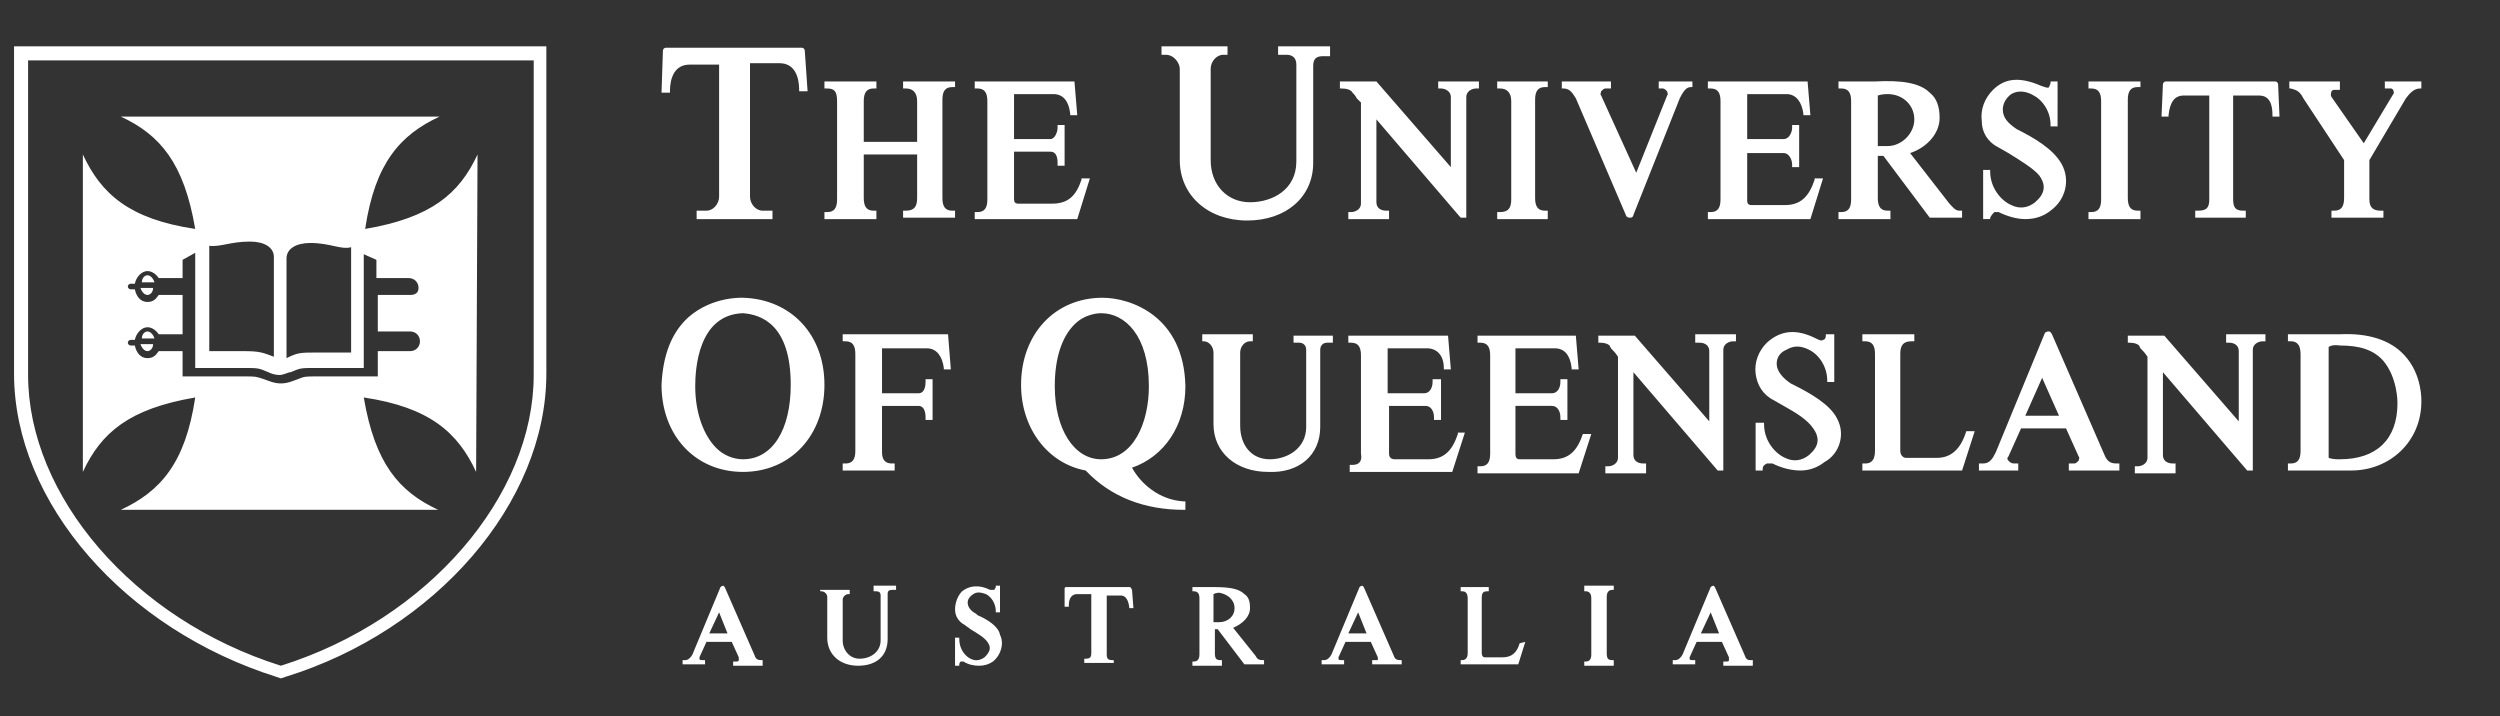 <?xml version="1.0" encoding="utf-8"?>
<!-- Generator: Adobe Illustrator 22.1.0, SVG Export Plug-In . SVG Version: 6.00 Build 0)  -->
<svg version="1.1" xmlns="http://www.w3.org/2000/svg" xmlns:xlink="http://www.w3.org/1999/xlink" x="0px" y="0px"
	 viewBox="0 0 178 51" style="enable-background:new 0 0 178 51;" xml:space="preserve">
<rect x="0" y="0" width="178" height="51" fill="#333333" stroke="none"/>
<style type="text/css">
	.st0{display:none;}
	.st1{display:inline;fill:#FFFFFF;}
	.st2{fill:#FFFFFF;}
</style>
<g id="Layer_1" class="st0">
	<title>uq-logo-white</title>
	<path class="st1" d="M39.3,36.4c0,0.3,0,0.6,0,0.8l0.6-0.5c0.2-0.2,0.4-0.4,0.4-0.7c0-0.3-0.2-0.2-0.4-0.1L39.3,36.4L39.3,36.4
		L39.3,36.4z M38.9,36.3c0,0,0.2-0.2,0.4-0.3l0.7-0.5c0.5-0.4,0.7-0.3,0.7,0.1c0,0.3-0.1,0.6-0.4,0.9c0.1-0.1,0.3-0.1,0.3,0.3
		c0,0.2,0,0.4,0.1,0.6l-0.4,0.3c-0.1-0.1-0.1-0.2-0.1-0.3c0-0.5-0.1-0.6-0.4-0.3l-0.6,0.4v1l-0.4,0.3L38.9,36.3L38.9,36.3L38.9,36.3
		z"/>
	<path class="st1" d="M35,40.2V41l0.7-0.4c0.2-0.1,0.4-0.4,0.4-0.6c0-0.2-0.1-0.3-0.4-0.2L35,40.2L35,40.2L35,40.2z M35,39.2v0.7
		l0.6-0.4c0.2-0.1,0.3-0.3,0.3-0.5c0-0.3-0.1-0.3-0.3-0.2L35,39.2L35,39.2L35,39.2z M35.1,41.4l-0.5,0.2V39c0.1-0.1,0.2-0.2,0.4-0.2
		l0.8-0.4c0.4-0.2,0.7-0.2,0.7,0.3c0,0.3-0.1,0.5-0.3,0.7c0.3-0.1,0.4,0.1,0.4,0.4c0,0.5-0.4,1-0.9,1.2L35.1,41.4L35.1,41.4
		L35.1,41.4z"/>
	<path class="st1" d="M33.5,41.1L33,40.2l-0.3,1.3L33.5,41.1L33.5,41.1L33.5,41.1z M32.6,41.9l-0.2,0.8l-0.5,0.2l0.9-3l0.4-0.2
		l1.1,2.1L33.9,42l-0.3-0.6L32.6,41.9L32.6,41.9L32.6,41.9z"/>
	<path class="st1" d="M21.4,48.3L21,47.1l-0.4,1.1L21.4,48.3L21.4,48.3z M20.4,48.6l-0.2,0.7h-0.5l1-2.6h0.5l1,2.7h-0.5l-0.2-0.7
		L20.4,48.6L20.4,48.6L20.4,48.6z"/>
	<path class="st1" d="M14.5,42.7l-0.4-1.2l-0.4,1L14.5,42.7L14.5,42.7L14.5,42.7z M13.6,42.7l-0.2,0.6l-0.5-0.2l1-2.2l0.4,0.2
		l0.9,2.8l-0.4-0.1l-0.2-0.7L13.6,42.7L13.6,42.7L13.6,42.7z"/>
	<path class="st1" d="M15.2,45.4v3.3c4.4,1.6,9.3,1.6,13.8,0v-3.3c-2.2,0.6-4.5,0.9-6.9,0.9C19.8,46.3,17.4,46,15.2,45.4L15.2,45.4
		L15.2,45.4z M1.1,31.9v4.2c4,3.3,8.5,6.6,14,8.2l3.7-2.2C13,40.8,5.1,36.8,1.1,31.9L1.1,31.9L1.1,31.9z M6.9,35.5
		c-0.4-0.7-0.9-1.4-1.5-2.4v1.4C5.9,34.9,6.9,35.5,6.9,35.5L6.9,35.5L6.9,35.5z M35.2,36.9L35.2,36.9z M37.2,35.6
		c0.9-0.6,1.6-1.1,1.6-1.1l-0.1-1.4L37.2,35.6L37.2,35.6L37.2,35.6z M43.1,31.8c-4,4.9-12,9-17.7,10.2l3.7,2.2
		c2.7-0.9,5.3-2.1,7.8-3.5c4.8-3,6.3-4.8,6.3-4.8V31.8L43.1,31.8L43.1,31.8z M5.4,40.8v0.6c0,0.8-0.1,0.8,0.6,1.2l2.7,1.8v-1.6
		C7.6,42.2,6.5,41.5,5.4,40.8L5.4,40.8L5.4,40.8z M39.8,40.1v1.5c0,1.1-0.1,1.3-0.7,1.7c-1,0.6-2.4,1.7-4.7,3.1v-3
		c-1.4,0.7-2.8,1.3-4.3,1.7v4.4c-5.1,2-10.8,2-15.9,0v-4.4c-1.5-0.5-2.9-1.1-4.3-1.7v3C7.5,45,6,43.9,5,43.3
		c-0.6-0.4-0.7-0.6-0.7-1.7v-1.5c-1.5-1.1-3-2.3-4.4-3.5v-6.4h4.9c2,3.2,3.4,5.5,4.2,6.8c2.7,1.6,5.5,2.8,8.5,3.7
		c0.9,0.2,1.7,0.4,2.5,0.6v4c0.6,0,3.2,0,3.8,0v-4c0.8-0.1,1.7-0.4,2.5-0.6c3-0.9,5.9-2.1,8.6-3.7c0,0,2.2-3.6,4.1-6.8h4.9v6.4
		C42.7,37.8,41.3,39,39.8,40.1L39.8,40.1z M38.1,42.7c0.7-0.5,0.6-0.4,0.6-1.2v-0.6c-1,0.7-2.1,1.4-3.3,2v1.6L38.1,42.7L38.1,42.7
		L38.1,42.7z"/>
	<path class="st1" d="M6.1,1.1v19.7c0,7.6,6.7,15.4,16.1,18.2c9.3-2.9,16-10.6,16-18.2V1.1H6.1z M22.1,40.1C12.8,37.6,5,29.3,5,20.8
		V0h34.3v20.8C39.3,29.4,31.5,37.6,22.1,40.1L22.1,40.1L22.1,40.1z"/>
	<polygon class="st1" points="12.3,42.8 12.8,43 12.8,40.5 12.3,40.3 12.3,42.8 	"/>
	<polygon class="st1" points="10.1,39.6 10.8,40 10.8,42.2 11.3,42.4 11.3,40.2 12,40.5 12,40.1 10.1,39.2 10.1,39.6 	"/>
	<polygon class="st1" points="8,40.6 8.4,40.8 8.4,38.9 8.4,38.9 9.4,41.4 9.8,41.7 9.8,39 9.4,38.8 9.4,40.8 9.4,40.8 8.4,38.3 
		8,38 8,40.6 	"/>
	<polygon class="st1" points="6,39.4 7.6,40.4 7.6,40 6.4,39.2 6.4,38.5 7.4,39.2 7.4,38.8 6.4,38.1 6.4,37.4 7.5,38.2 7.5,37.8 
		6,36.8 6,39.4 	"/>
	<polygon class="st1" points="5.2,38.8 5.7,39.1 5.7,36.5 5.2,36.3 5.2,38.8 	"/>
	<path class="st1" d="M4.9,36.7c0-0.6-0.3-1.1-0.8-1.4c-0.6-0.4-0.9,0-0.9,0.8c0,0.7,0.3,1.5,0.9,1.9c0.5,0.3,0.8,0.1,0.8-0.5
		l-0.3-0.2c0,0.4-0.2,0.6-0.5,0.4c-0.4-0.3-0.6-0.8-0.6-1.4c0-0.5,0.2-0.9,0.6-0.6c0.3,0.2,0.4,0.5,0.5,0.8L4.9,36.7L4.9,36.7
		L4.9,36.7z"/>
	<path class="st1" d="M1.5,35c0,0.6,0.3,1.1,0.7,1.5c0.4,0.2,0.7,0.3,0.7-0.3c0-0.3-0.1-0.6-0.3-0.9c-0.1-0.1-0.5-0.5-0.5-0.6
		c-0.1-0.1-0.2-0.3-0.2-0.5c0-0.3,0.2-0.2,0.3-0.1c0.2,0.2,0.4,0.4,0.4,0.7l0.3,0.2c0-0.5-0.3-1-0.7-1.3c-0.3-0.2-0.6-0.2-0.6,0.3
		c0,0.3,0.1,0.7,0.4,0.9c0.2,0.3,0.4,0.4,0.5,0.6c0.1,0.1,0.1,0.3,0.1,0.4c0,0.2-0.1,0.3-0.4,0.1c-0.3-0.2-0.5-0.5-0.4-0.9L1.5,35
		L1.5,35L1.5,35z"/>
	<path class="st1" d="M24.8,47.5c-0.1-0.5-0.6-0.9-1.1-0.8c0,0,0,0,0,0c-0.7,0-1.3,0.7-1.3,1.4c0,0,0,0,0,0
		c-0.1,0.7,0.5,1.3,1.1,1.3c0.1,0,0.1,0,0.2,0c0.6,0,1.1-0.5,1.1-1.1h-0.5c0,0.4-0.3,0.7-0.7,0.7c-0.5,0-0.8-0.4-0.8-0.8
		c0-0.1,0-0.1,0-0.2c-0.1-0.5,0.3-1,0.8-1.1c0,0,0,0,0,0c0.3,0,0.6,0.2,0.7,0.5L24.8,47.5L24.8,47.5L24.8,47.5z"/>
	<polygon class="st1" points="41,37.2 42.4,36 42.4,35.6 41.4,36.5 41.4,35.8 42.3,34.9 42.3,34.6 41.4,35.4 41.4,34.8 42.4,33.8 
		42.4,33.5 41,34.7 41,37.2 	"/>
	<polygon class="st1" points="29.9,43.7 31.6,43 31.6,42.6 30.3,43.1 30.3,40.9 29.9,41.1 29.9,43.7 	"/>
	<path class="st1" d="M38.3,37.9c-0.1-0.4-0.3-0.7-0.8-0.2C37.1,38,37,38.5,37.1,39c0.1,0.4,0.3,0.6,0.8,0.3
		C38.2,39,38.4,38.4,38.3,37.9L38.3,37.9z M36.7,39.4c-0.1-0.7,0.2-1.5,0.7-2c0.6-0.6,1.1-0.4,1.2,0.2c0.1,0.7-0.2,1.5-0.7,2
		C37.3,40.1,36.8,40,36.7,39.4L36.7,39.4z"/>
	<path class="st1" d="M12.2,24.5c-1.1,1.2-1.9,2.6-2.4,4.2v-4.2H12.2z M27,24.5c0.9,2.7,2.7,4.5,6,5.6H11.3c3.3-1.1,5.1-2.9,6-5.6
		H27L27,24.5z M34.4,24.5v4.2c-0.5-1.6-1.3-3-2.4-4.2H34.4z"/>
	<path class="st1" d="M9.9,24.5v-18c1.4,4.3,3.9,6.1,8,6.7C17.2,9,15.5,6.5,11.3,5h21.7c-4.2,1.5-5.9,4-6.6,8.2
		c4.1-0.6,6.6-2.4,8-6.7v18H32c-1.5-1.4-3.5-2.3-5.6-2.5c0.1,0.9,0.3,1.7,0.6,2.5h-9.7c0.3-0.8,0.5-1.7,0.6-2.5
		c-2.1,0.2-4.1,1.1-5.6,2.5H9.9L9.9,24.5z M28.3,15h2.3c0.6,0,1,0.1,1,0.6c0,0.4-0.2,0.7-0.6,0.8c-0.1,0-0.2,0-0.2,0h-2.4L28.3,15
		L28.3,15L28.3,15z M15.9,16.4h-1.7c-0.1,0.2-0.4,0.4-0.7,0.4c-0.4,0-0.8-0.3-0.8-0.8c0,0,0,0,0,0v-0.1h-0.1c-0.1,0-0.2-0.1-0.3-0.2
		c0,0,0,0,0,0c0-0.1,0.1-0.2,0.2-0.2c0,0,0,0,0,0h0.1v-0.1c0-0.4,0.4-0.8,0.8-0.8c0.3,0,0.6,0.2,0.7,0.5h1.7L15.9,16.4L15.9,16.4
		L15.9,16.4z M13.8,15.9h-0.6l0,0c0,0.2,0.1,0.3,0.3,0.3c0,0,0,0,0,0C13.6,16.2,13.8,16.1,13.8,15.9C13.8,15.9,13.8,15.9,13.8,15.9
		L13.8,15.9L13.8,15.9z M13.2,15.4h0.6c0-0.2-0.1-0.3-0.3-0.3c0,0,0,0,0,0C13.3,15.1,13.2,15.2,13.2,15.4
		C13.2,15.4,13.2,15.4,13.2,15.4L13.2,15.4L13.2,15.4L13.2,15.4z M28.4,18.7h2.3c0.6,0,1,0.1,1,0.6c0,0.4-0.2,0.7-0.6,0.8
		c-0.1,0-0.2,0-0.2,0h-2.4L28.4,18.7L28.4,18.7L28.4,18.7z M15.9,20.1h-1.7c-0.1,0.2-0.4,0.4-0.7,0.4c-0.4,0-0.8-0.3-0.8-0.8
		c0,0,0,0,0,0v-0.1h-0.1c-0.1,0-0.2-0.1-0.3-0.2c0,0,0,0,0,0c0-0.1,0.1-0.2,0.2-0.2c0,0,0,0,0,0h0.1V19c0-0.4,0.4-0.8,0.8-0.8
		c0.3,0,0.6,0.2,0.7,0.5h1.7L15.9,20.1L15.9,20.1L15.9,20.1z M13.8,19.6h-0.6l0,0c0,0.2,0.1,0.3,0.3,0.3c0,0,0,0,0,0
		C13.7,19.9,13.8,19.8,13.8,19.6C13.8,19.6,13.8,19.6,13.8,19.6L13.8,19.6L13.8,19.6z M13.2,19.1h0.6c0-0.2-0.1-0.3-0.3-0.3
		c0,0,0,0,0,0C13.3,18.8,13.2,18.9,13.2,19.1C13.2,19.1,13.2,19.1,13.2,19.1L13.2,19.1L13.2,19.1L13.2,19.1z M21.7,20.1
		c-0.5-0.3-1.1-0.4-1.7-0.3h-1.8v-5.6c0.9,0,0.9-0.2,1.9-0.2c0.8-0.1,1.5,0.5,1.6,1.3c0,0,0,0,0,0L21.7,20.1L21.7,20.1L21.7,20.1z
		 M22.6,20.1c0.5-0.3,1.1-0.4,1.7-0.3H26v-5.6c-0.9,0-0.9-0.2-1.9-0.2c-0.8-0.1-1.5,0.5-1.6,1.3c0,0,0,0,0,0L22.6,20.1L22.6,20.1
		L22.6,20.1z M22.1,21.6c1.1,0,1-0.4,1.8-0.4h3.3v-6.7l-0.5-0.3v6.5h-2.6c-1.5,0-1.1,0.4-2.1,0.4s-0.6-0.4-2.1-0.4h-2.6v-6.5
		L17,14.4v6.7h3.3C21.1,21.2,21,21.6,22.1,21.6L22.1,21.6z"/>
	<path class="st1" d="M54,45.9l-0.8,2h1.7L54,45.9L54,45.9L54,45.9z M51.3,50c0.2,0,0.4-0.1,0.5-0.2c0.2-0.4,0.4-0.7,0.5-1.1
		l1.8-4.2h0.3l2.1,4.9c0.1,0.2,0.2,0.4,0.3,0.6c0.1,0.1,0.3,0.1,0.5,0.1v0.3h-2.3V50c0.2,0,0.4,0,0.5-0.1c0,0,0.1-0.1,0-0.2
		c0-0.2-0.1-0.4-0.1-0.5L55,48.5H53c-0.2,0.5-0.3,0.9-0.4,1c0,0.1-0.1,0.2-0.1,0.3c0,0.1,0,0.2,0.1,0.2c0.1,0,0.3,0.1,0.5,0.1v0.3
		h-1.8L51.3,50L51.3,50L51.3,50z"/>
	<path class="st1" d="M63.2,44.8c-0.2,0-0.4,0-0.6,0.1c-0.1,0.2-0.1,0.3-0.1,0.5v2.7c0,0.3,0,0.7,0.2,1c0.2,0.4,0.7,0.7,1.2,0.6
		c1.2,0,1.5-0.8,1.5-1.8v-2.2c0-0.3,0-0.6-0.1-0.8c-0.2-0.1-0.4-0.2-0.6-0.2v-0.3h2.1v0.3c-0.2,0-0.5,0.1-0.6,0.2
		c-0.1,0.3-0.2,0.5-0.1,0.8V48c0,0.5-0.1,1-0.3,1.4c-0.8,1.1-2.3,1.3-3.4,0.4c-0.2-0.1-0.3-0.3-0.4-0.4c-0.2-0.4-0.3-0.9-0.3-1.3
		v-2.7c0-0.2,0-0.4-0.1-0.5c-0.2-0.1-0.4-0.2-0.6-0.1v-0.3h2.5L63.2,44.8L63.2,44.8L63.2,44.8z"/>
	<path class="st1" d="M71.1,49.4c0.3,0.4,0.7,0.6,1.2,0.6c0.2,0,0.5-0.1,0.6-0.2c0.2-0.2,0.3-0.4,0.3-0.6c0-0.2-0.1-0.5-0.3-0.7
		c-0.5-0.4-1-0.7-1.5-1c-0.2-0.1-0.4-0.3-0.5-0.4c-0.2-0.3-0.4-0.6-0.4-1c0-0.8,0.6-1.6,1.5-1.6c0,0,0.1,0,0.1,0
		c0.2,0,0.5,0.1,0.7,0.1l0.4,0.1c0,0,0.1,0,0.1,0c0-0.1,0.1-0.2,0.1-0.2h0.3l0.2,2h-0.4c-0.1-0.4-0.3-0.9-0.6-1.2
		c-0.2-0.2-0.5-0.3-0.8-0.3c-0.4,0-0.7,0.3-0.8,0.6c0,0,0,0,0,0.1c0,0.2,0.1,0.4,0.2,0.5c0.2,0.2,0.4,0.4,0.6,0.5l0.7,0.5
		c0.4,0.2,0.7,0.5,1,0.8c0.2,0.3,0.3,0.6,0.3,0.9c0,0.5-0.2,0.9-0.5,1.2c-0.4,0.3-0.8,0.5-1.3,0.5c-0.3,0-0.6-0.1-0.8-0.1
		c-0.1-0.1-0.3-0.1-0.5-0.1c0,0-0.1,0-0.1,0c0,0.1-0.1,0.2-0.1,0.2h-0.3l-0.3-2h0.4C70.6,48.8,70.8,49.1,71.1,49.4L71.1,49.4
		L71.1,49.4z"/>
	<path class="st1" d="M82.9,44.5l0,1.6h-0.4c0-0.3-0.2-0.6-0.4-0.9C81.9,45,81.6,45,81.3,45h-0.4v4.3c0,0.2,0,0.4,0.1,0.5
		c0.2,0.1,0.5,0.1,0.7,0.1v0.3h-2.6V50c0.7,0,0.8-0.1,0.8-0.8V45h-0.4c-0.3,0-0.6,0-0.9,0.2c-0.2,0.3-0.3,0.6-0.4,0.9h-0.4l0-1.6
		H82.9L82.9,44.5z"/>
	<path class="st1" d="M89.8,46.1c0-0.4-0.2-0.8-0.5-0.9C89.1,45,88.8,45,88.5,45c-0.1,0-0.3,0-0.4,0c0,0.1,0,0.1,0,0.2v2
		c0.4,0,0.8-0.1,1.2-0.2C89.7,46.8,89.9,46.4,89.8,46.1L89.8,46.1L89.8,46.1z M87,49.8c0.1-0.2,0.1-0.4,0.1-0.6v-3.7
		c0-0.2,0-0.4-0.1-0.5c-0.2-0.1-0.4-0.2-0.6-0.2v-0.3h2.4c0.4,0,0.8,0.1,1.2,0.2c0.6,0.2,1,0.7,1,1.4c0,0.4-0.2,0.7-0.4,1
		c-0.3,0.2-0.6,0.4-1,0.4l1.6,2c0.2,0.2,0.4,0.4,0.7,0.4v0.4h-1.5l-2-2.6h-0.3v1.6c0,0.2,0,0.4,0.1,0.5c0.2,0.1,0.4,0.1,0.6,0.1v0.3
		h-2.5V50C86.6,50,86.8,49.9,87,49.8L87,49.8L87,49.8z"/>
	<path class="st1" d="M97.6,45.9l-0.8,2h1.7L97.6,45.9L97.6,45.9L97.6,45.9z M94.9,50c0.2,0,0.4-0.1,0.5-0.2
		c0.2-0.4,0.4-0.7,0.5-1.1l1.8-4.2H98l2.1,4.9c0.1,0.2,0.2,0.4,0.3,0.6c0.1,0.1,0.3,0.1,0.5,0.1v0.3h-2.3V50c0.2,0,0.4,0,0.5-0.1
		c0,0,0.1-0.1,0-0.2c0-0.2-0.1-0.4-0.1-0.5l-0.3-0.8h-2c-0.2,0.5-0.3,0.9-0.4,1c0,0.1-0.1,0.2-0.1,0.3c0,0.1,0,0.2,0.1,0.2
		c0.1,0,0.3,0.1,0.5,0.1v0.3H95L94.9,50L94.9,50L94.9,50z"/>
	<path class="st1" d="M104.9,49.8c0.1-0.2,0.1-0.4,0.1-0.5v-3.8c0-0.2,0-0.4-0.1-0.5c-0.2-0.1-0.4-0.2-0.6-0.1v-0.3h2.5v0.3
		c-0.2,0-0.4,0-0.6,0.1c-0.1,0.1-0.1,0.3-0.1,0.5v4.1c0,0.1,0,0.1,0,0.2c0,0,0.1,0.1,0.1,0.1h0.2h0.4c0.5,0,1,0,1.5-0.2
		c0.3-0.3,0.6-0.6,0.7-1h0.4l-0.4,1.7h-4.6V50C104.4,50,104.7,49.9,104.9,49.8L104.9,49.8L104.9,49.8z"/>
	<path class="st1" d="M113.4,49.8c0.1-0.2,0.1-0.4,0.1-0.5v-3.8c0-0.2,0-0.4-0.1-0.5c-0.2-0.1-0.5-0.2-0.7-0.1v-0.3h2.6v0.3
		c-0.2,0-0.5,0-0.7,0.1c-0.1,0.2-0.1,0.4-0.1,0.5v3.8c0,0.2,0,0.4,0.1,0.5c0.2,0.1,0.5,0.1,0.7,0.1v0.3h-2.7V50
		C112.9,50,113.1,49.9,113.4,49.8L113.4,49.8L113.4,49.8z"/>
	<path class="st1" d="M121.5,45.9l-0.8,2h1.7L121.5,45.9L121.5,45.9L121.5,45.9z M118.8,50c0.2,0,0.4-0.1,0.5-0.2
		c0.2-0.4,0.4-0.7,0.5-1.1l1.8-4.2h0.3l2.1,4.9c0.1,0.2,0.2,0.4,0.3,0.6c0.1,0.1,0.3,0.1,0.5,0.1v0.3h-2.3V50c0.2,0,0.4,0,0.5-0.1
		c0,0,0.1-0.1,0-0.2c0-0.2-0.1-0.4-0.1-0.5l-0.3-0.8h-2.1c-0.2,0.5-0.3,0.9-0.4,1c0,0.1-0.1,0.2-0.1,0.3c0,0.1,0,0.2,0.1,0.2
		c0.1,0,0.3,0.1,0.5,0.1v0.3h-1.8V50L118.8,50L118.8,50z"/>
	<path class="st1" d="M138.9,5.4v4.2h0.9c1.2,0,2.2-1,2.3-2.2c0-1.2-1-2.2-2.2-2.1c0,0,0,0,0,0C139.5,5.2,139.2,5.3,138.9,5.4
		L138.9,5.4L138.9,5.4z M143.9,7.4c-0.1,1.3-1.1,2.4-2.4,2.7l3,4c0.2,0.4,0.6,0.7,1,0.8h0.1v0.3h-2.4l-3.6-4.9H139v3.5
		c-0.1,0.5,0.2,1,0.7,1.1c0.1,0,0.2,0,0.3,0h0.1v0.3h-3.8v-0.3h0.1c0.5,0,0.9-0.4,1-0.9c0-0.1,0-0.2,0-0.2V6c0.1-0.5-0.2-1-0.7-1.1
		c-0.1,0-0.1,0-0.2,0h-0.1V4.6h2.7C143,4.4,143.9,5.7,143.9,7.4L143.9,7.4L143.9,7.4z"/>
	<path class="st1" d="M57.1,15.1v-0.4h-0.6c-0.7,0-1.2-0.6-1.1-1.3V2.8h2.4c1,0,1.6,0.8,1.7,2.2h0.3l-0.1-3.2c0,0,0-0.1-0.1-0.1H49
		c0,0-0.1,0.1-0.1,0.1L48.8,5h0.4c0.1-1.5,0.7-2.2,1.7-2.2h2.4v10.7c0,0.7-0.5,1.2-1.2,1.3h-0.6v0.4L57.1,15.1L57.1,15.1z"/>
	<path class="st1" d="M97,3c0.1-0.4-0.3-0.9-0.7-0.9c-0.1,0-0.1,0-0.2,0h-0.5V1.7h3.8v0.4H99c-0.4,0-0.8,0.3-0.9,0.7
		c0,0.1,0,0.1,0,0.2v7.8c0,2.5-1.9,4.5-5,4.5s-5.1-2-5.1-4.7V3.3c0-0.7-0.5-1.2-1.2-1.2h-0.1V1.7h4.8v0.4h-0.2
		c-0.7,0-1.2,0.6-1.2,1.2v7.3c-0.2,1.8,1.1,3.4,2.9,3.5c0.1,0,0.2,0,0.3,0c1.9,0.2,3.6-1.2,3.7-3.1c0-0.1,0-0.2,0-0.2V3L97,3z"/>
	<path class="st1" d="M67.9,10.1h-4.4v3.6c-0.1,0.5,0.2,1,0.7,1.1c0.1,0,0.2,0,0.2,0h0.1v0.3h-3.7v-0.3h0.1c0.5,0,0.9-0.3,1-0.8
		c0-0.1,0-0.2,0-0.3V5.9c0.1-0.5-0.2-1-0.6-1.1c-0.1,0-0.2,0-0.3,0h-0.1V4.5h3.7v0.3h-0.1c-0.5,0-0.9,0.4-0.9,0.9c0,0.1,0,0.1,0,0.2
		v3.4h4.4V5.9c0.1-0.5-0.2-1-0.7-1.1c-0.1,0-0.2,0-0.3,0h-0.1V4.5h3.8v0.3h-0.1c-0.5,0-0.9,0.4-1,0.9c0,0.1,0,0.2,0,0.2v7.8
		c-0.1,0.5,0.2,1,0.7,1.1c0.1,0,0.2,0,0.3,0h0.1v0.3h-3.8v-0.3h0.1c0.5,0.1,1-0.3,1-0.8c0-0.1,0-0.2,0-0.3L67.9,10.1L67.9,10.1
		L67.9,10.1z"/>
	<path class="st1" d="M74.6,9.9v3.9c0,0.3,0.2,0.5,0.5,0.5c0,0,0,0,0,0h2.6c1.2,0,2.3-0.9,2.4-2.1h0.3l-0.9,2.9h-7.7v-0.3h0.1
		c0.5,0.1,1-0.3,1-0.8c0-0.1,0-0.2,0-0.3V5.9c0.1-0.5-0.2-1-0.7-1.1c-0.1,0-0.2,0-0.3,0h-0.1V4.5h7.5l0.2,2.4h-0.3
		c0.1-0.9-0.5-1.6-1.4-1.7c0,0-0.1,0-0.1,0h-3.2v3.9h3c0.5-0.1,0.8-0.5,0.7-1V8h0.4v2.9h-0.3v-0.1c0.1-0.5-0.2-0.9-0.7-1
		c0,0,0,0,0,0H74.6L74.6,9.9z"/>
	<path class="st1" d="M114.2,13.7c-0.1,0.5,0.2,1,0.7,1.1c0.1,0,0.2,0,0.3,0l0,0v0.3h-3.7v-0.3l0,0c0.5,0,1-0.3,1-0.8
		c0-0.1,0-0.2,0-0.3V5.9c0.1-0.5-0.2-1-0.8-1.1c-0.1,0-0.2,0-0.2,0l0,0V4.5h3.7v0.3l0,0c-0.5,0-1,0.3-1,0.8c0,0.1,0,0.2,0,0.3V13.7
		L114.2,13.7z"/>
	<path class="st1" d="M121.6,15l3.6-9.3c0.1-0.5,0.5-0.9,1-0.9l0,0V4.5h-2.4v0.3h0.1c0.3,0,0.5,0.3,0.5,0.6c0,0.1,0,0.1,0,0.2
		l-2.6,6.5l-2.8-6.5c-0.1-0.3,0-0.6,0.3-0.7c0,0,0.1,0,0.1,0h0.4V4.5h-3.5v0.3c0.5,0.1,0.9,0.4,1,0.9l4,9.4
		C121.5,15.1,121.6,15.2,121.6,15c0.1,0,0.1,0,0.1,0l0,0H121.6z"/>
	<path class="st1" d="M130,9.9v3.9c0,0.3,0.2,0.5,0.5,0.5c0,0,0,0,0,0h2.6c1.2,0,2.3-0.8,2.5-2h0.3l-0.9,2.9h-7.7v-0.3h0.1
		c0.5,0,0.9-0.3,1-0.8c0-0.1,0-0.2,0-0.3V5.9c0.1-0.5-0.2-1-0.7-1.1c-0.1,0-0.2,0-0.2,0h-0.1V4.5h7.5L135,7h-0.3
		c0.1-0.9-0.5-1.6-1.4-1.7c0,0,0,0-0.1,0H130v3.9h3c0.5-0.1,0.8-0.5,0.8-1V8h0.3V11h-0.3v-0.1c0.1-0.5-0.2-0.9-0.7-1c0,0,0,0,0,0
		H130z"/>
	<path class="st1" d="M146.6,11.5h-0.3v3.6h0.3c0-0.3,0.3-0.6,0.7-0.5c0.1,0,0.2,0,0.2,0.1c1.2,0.8,2.7,0.7,3.9-0.1
		c1.1-0.8,1.5-2.3,0.9-3.5c-0.6-1.2-2.2-2.1-3.5-2.8c-1.5-0.8-1.5-2.3-0.4-3c1.4-0.8,3.4,0.6,3.4,2.6h0.3V4.5h-0.3
		c-0.1,0.5-0.5,0.6-1,0.3c-1.4-0.7-2.6-0.6-3.6,0.3c-1.1,1-1.2,2.8-0.2,3.9c0.2,0.2,0.4,0.4,0.6,0.5c1.2,0.6,2.2,1.4,3.1,2.3
		c0.6,0.7,0.5,1.7-0.2,2.2c-0.1,0-0.1,0.1-0.2,0.1C149,15.4,146.6,13.8,146.6,11.5L146.6,11.5L146.6,11.5z"/>
	<path class="st1" d="M102.4,4.5h-2.6v0.3c0.3-0.1,0.7,0.1,0.9,0.3c0.2,0.3,0.4,0.5,0.7,0.8V14c0,0.5-0.4,0.8-0.9,0.8c0,0,0,0,0,0
		h-0.1v0.3h2.9v-0.3h-0.1c-0.5,0.1-0.9-0.2-1-0.7c0,0,0,0,0-0.1V7l6.8,8.1h0.2V5.6c0-0.5,0.4-0.8,0.9-0.8c0,0,0,0,0,0h0.1V4.5h-2.9
		v0.3h0.1c0.5,0,0.9,0.3,0.9,0.7c0,0,0,0,0,0.1v6L102.4,4.5L102.4,4.5L102.4,4.5z"/>
	<path class="st1" d="M156.4,13.7c-0.1,0.5,0.2,1,0.7,1.1c0.1,0,0.2,0,0.3,0h0.1v0.3h-3.8v-0.3h0.1c0.5,0,0.9-0.3,1-0.8
		c0-0.1,0-0.2,0-0.3V5.9c0.1-0.5-0.2-1-0.7-1.1c-0.1,0-0.2,0-0.2,0h-0.1V4.5h3.7v0.3h-0.1c-0.5,0-1,0.3-1,0.8c0,0.1,0,0.2,0,0.3
		L156.4,13.7L156.4,13.7L156.4,13.7z"/>
	<path class="st1" d="M172.3,10.6l-3.2-5c-0.2-0.5-0.6-0.8-1.1-0.8V4.5h3.7v0.3h-0.2c-0.3,0-0.5,0.3-0.5,0.6c0,0.1,0,0.1,0.1,0.2
		l2.6,4.1l2.4-4.1c0.1-0.2,0.1-0.5-0.2-0.7c0,0-0.1,0-0.2-0.1h-0.3V4.5h2.5v0.3c-0.5,0-0.9,0.3-1.2,0.8l-2.8,4.9v3.2
		c-0.1,0.5,0.2,1,0.7,1.1c0.1,0,0.2,0,0.3,0h0.1v0.3h-3.8v-0.3h0.1c0.5,0.1,1-0.3,1-0.8c0-0.1,0-0.2,0-0.3L172.3,10.6L172.3,10.6
		L172.3,10.6z"/>
	<path class="st1" d="M163.8,13.8c-0.1,0.5,0.2,0.9,0.7,1c0.1,0,0.2,0,0.3,0l0,0v0.3h-3.7v-0.3l0,0c0.5,0.1,0.9-0.3,1-0.8
		c0-0.1,0-0.1,0-0.2V5.3H160c-0.8,0-1.2,0.6-1.3,1.7h-0.2l0.1-2.5c0,0,0-0.1,0.1-0.1h8.6c0,0,0.1,0,0.1,0.1l0.1,2.5h-0.3
		c-0.1-1.2-0.5-1.7-1.3-1.7h-2.1L163.8,13.8L163.8,13.8L163.8,13.8z"/>
	<path class="st1" d="M64.9,33.4c-0.1,0.5,0.2,1,0.7,1.1c0.1,0,0.2,0,0.3,0H66v0.3h-3.7v-0.3h0.1c0.5,0.1,1-0.3,1-0.8
		c0-0.1,0-0.2,0-0.3v-7.8c0.1-0.5-0.2-1-0.7-1.1c-0.1,0-0.2,0-0.3,0h-0.1v-0.3h7.9l0.2,2.5h-0.2c0.1-0.9-0.6-1.6-1.4-1.7
		c0,0,0,0,0,0h-3.7v3.9h3c0.5-0.1,0.8-0.5,0.7-0.9c0,0,0,0,0-0.1v-0.1H69v2.9h-0.3l0,0c0.1-0.5-0.2-0.9-0.7-1c0,0,0,0,0,0h-3V33.4
		L64.9,33.4L64.9,33.4z"/>
	<path class="st1" d="M102.8,29.5v3.9c0,0.3,0.2,0.6,0.5,0.6c0,0,0,0,0,0h2.6c1.2,0,2.2-0.9,2.4-2.1h0.3l-0.9,2.9h-7.7v-0.3h0.1
		c0.5,0.1,1-0.3,1-0.8c0-0.1,0-0.2,0-0.3v-7.8c0.1-0.5-0.2-1-0.7-1.1c-0.1,0-0.2,0-0.3,0h-0.1v-0.3h7.5l0.2,2.5h-0.2
		c0.1-0.8-0.5-1.6-1.4-1.7c0,0-0.1,0-0.1,0h-3.2v3.9h3c0.5-0.1,0.8-0.5,0.8-1v-0.1h0.3v2.9h-0.3l0,0c0.1-0.5-0.3-0.9-0.8-1
		L102.8,29.5L102.8,29.5z"/>
	<path class="st1" d="M97.2,25.1c0-0.4-0.3-0.7-0.6-0.7c0,0-0.1,0-0.1,0h-0.3v-0.3h2.8v0.3h-0.3c-0.4,0-0.7,0.3-0.7,0.6
		c0,0,0,0.1,0,0.1v6.2c0,2-1.5,3.5-4,3.5S90,33.3,90,31.1v-5.7c0-0.5-0.4-1-0.9-1l0,0v-0.3h3.6v0.3h0c-0.5,0.1-0.9,0.5-0.9,1v5.8
		c-0.1,1.4,0.9,2.7,2.3,2.8c0.1,0,0.1,0,0.2,0c1.5,0.1,2.9-1,3-2.5c0-0.1,0-0.1,0-0.2V25.1L97.2,25.1z"/>
	<path class="st1" d="M111.9,29.5v3.9c0,0.3,0.2,0.5,0.5,0.6c0,0,0,0,0,0h2.6c1.4,0,2.1-0.9,2.4-2.1h0.3l-0.9,2.9h-7.7v-0.3l0,0
		c0.5,0,1-0.3,1-0.8c0-0.1,0-0.2,0-0.3v-7.8c0.1-0.5-0.2-1-0.7-1.1c-0.1,0-0.2,0-0.3,0l0,0v-0.3h7.4l0.2,2.5h-0.2
		c0.1-0.9-0.5-1.6-1.4-1.7c0,0-0.1,0-0.1,0h-3.2v3.9h3c0.5,0,0.8-0.5,0.8-1c0,0,0,0,0,0v-0.1h0.3v2.9h-0.3l0,0
		c0.1-0.5-0.3-0.9-0.8-1L111.9,29.5L111.9,29.5z"/>
	<path class="st1" d="M139.7,33.3c0,0.3,0.2,0.6,0.5,0.7h2.4c1.4,0,2.1-0.9,2.4-2.1h0.3l-0.8,2.9h-7.5v-0.3h0.1c0.5,0,0.9-0.4,1-0.9
		c0-0.1,0-0.1,0-0.2v-7.7c0.1-0.5-0.3-1.1-0.8-1.1c0,0-0.1,0-0.1,0h-0.1v-0.3h3.7v0.3h-0.1c-0.6,0-1,0.4-1,1c0,0.1,0,0.1,0,0.2
		L139.7,33.3L139.7,33.3L139.7,33.3z"/>
	<path class="st1" d="M129.6,31.2h-0.3v3.6h0.3c0-0.3,0.3-0.6,0.6-0.6c0.1,0,0.2,0,0.3,0.1c1.2,0.8,2.7,0.8,3.9,0
		c1.1-0.8,1.4-2.3,0.9-3.5c-0.6-1.2-2.3-2.1-3.5-2.8c-1.5-0.8-1.5-2.3-0.4-3c1.3-0.8,3.3,0.6,3.3,2.6h0.3v-3.5h-0.3
		c-0.1,0.5-0.5,0.6-1,0.4c-1.1-0.7-2.6-0.6-3.6,0.3c-1.1,1.1-1.2,2.8-0.1,3.9c0.2,0.2,0.4,0.3,0.6,0.5c1.2,0.6,2.2,1.4,3.1,2.3
		c0.6,0.7,0.4,1.7-0.3,2.3c0,0-0.1,0-0.1,0.1C132,35,129.6,33.5,129.6,31.2L129.6,31.2L129.6,31.2z"/>
	<path class="st1" d="M120.4,24.1h-2.6v0.3c0.3-0.1,0.7,0.1,0.9,0.3c0.3,0.3,0.4,0.5,0.7,0.9v8.1c0,0.5-0.4,0.8-0.9,0.8c0,0,0,0,0,0
		h-0.1v0.3h2.9v-0.3h-0.1c-0.5,0.1-0.9-0.3-0.9-0.7c0,0,0,0,0-0.1v-7l6.8,8.1h0.2v-9.5c0-0.5,0.4-0.8,0.9-0.8c0,0,0,0,0,0h0.1v-0.3
		h-2.9v0.3h0.1c0.5-0.1,0.9,0.3,1,0.7c0,0,0,0,0,0.1v6L120.4,24.1L120.4,24.1L120.4,24.1z"/>
	<path class="st1" d="M158.8,24.1h-2.6v0.3c0.3-0.1,0.7,0.1,0.9,0.3c0.3,0.3,0.4,0.5,0.7,0.9v8.1c0,0.5-0.4,0.8-0.9,0.8c0,0,0,0,0,0
		h-0.1v0.3h2.8v-0.3l0,0c-0.5,0.1-0.9-0.2-1-0.7c0,0,0-0.1,0-0.1v-7l6.8,8.1h0.2v-9.5c0-0.5,0.4-0.8,0.9-0.8c0,0,0,0,0,0h0.1v-0.3
		h-2.8v0.3c0.5-0.1,0.9,0.3,1,0.7c0,0,0,0,0,0.1v6L158.8,24.1L158.8,24.1L158.8,24.1z"/>
	<path class="st1" d="M154.8,33.5c0.1,0.5,0.5,0.9,1,0.9h0.1v0.3h-3.6v-0.3h0.3c0.3,0,0.5-0.2,0.5-0.5c0-0.1,0-0.1,0-0.2l-1-2.4
		h-3.7l-1,2.4c-0.1,0.3,0.1,0.6,0.4,0.7c0.1,0,0.1,0,0.2,0h0.1v0.3h-2.8v-0.3h0.2c0.5-0.1,0.9-0.5,1.1-1l3.8-9.5
		c0-0.1,0.2-0.1,0.2-0.1c0,0,0.1,0.1,0.1,0.1L154.8,33.5L154.8,33.5L154.8,33.5z M148.7,30.5h3l-1.5-3.6L148.7,30.5L148.7,30.5
		L148.7,30.5z"/>
	<path class="st1" d="M178,29.4c0,2.9-2.3,5.3-5.2,5.3c0,0-0.1,0-0.1,0h-4.8v-0.3h0.1c0.5,0,0.9-0.4,1-0.9c0-0.1,0-0.2,0-0.2v-7.7
		c0.1-0.5-0.2-1-0.7-1.1c-0.1,0-0.2,0-0.2,0h-0.1v-0.3h3.9C178.4,23.9,178,29.4,178,29.4L178,29.4L178,29.4z M170.8,24.9v9
		c0.3,0.1,0.7,0.1,1,0.1c3.1,0,4.6-1.9,4.6-4.6c0-0.1,0.2-4.8-4.7-4.7C171.4,24.6,171,24.7,170.8,24.9L170.8,24.9L170.8,24.9z"/>
	<path class="st1" d="M55,21c3.8,0.1,6.2,3,6.2,6.8s-2.4,6.8-6.2,6.8s-6.2-3.1-6.2-6.8C49.1,20.7,55,21,55,21L55,21z M51.1,27.8
		c0,3.6,1.6,6,3.9,6s3.9-2.2,3.9-6.1c-0.1-5.1-2.7-5.8-3.9-5.9C52.1,22,51.1,24.9,51.1,27.8L51.1,27.8z"/>
	<path class="st1" d="M82,21.3c0,0,6.2,0,6.3,6.9c0.2,2.8-1.5,5.4-4.2,6.4c0.8,1.7,2.4,2.8,4.2,2.9v0.4c-2.8,0.1-5.6-1-7.5-3.1
		c-3.1-0.6-5-3.4-5-6.7C75.8,24.3,78.2,21.3,82,21.3L82,21.3L82,21.3z M82,22.1c0,0-3.8-0.2-3.8,6c0,3.9,1.7,6,3.9,6s3.9-2.1,3.9-6
		S84.1,22.1,82,22.1L82,22.1z"/>
</g>
<g id="Layer_2">
	<path class="st2" d="M89.4,46.7l-1.6-2c0.7-0.3,1.2-0.8,1.2-1.4c0-0.5-0.1-0.8-0.4-1c-0.4-0.4-1.1-0.5-2.2-0.5h-1.5v0.3H85
		c0.3,0,0.4,0.2,0.4,0.5v4c0,0.4-0.2,0.5-0.4,0.5h-0.1v0.3h2.1V47h-0.1c-0.3,0-0.4-0.1-0.4-0.5v-1.7h0.2l1.9,2.5h1.4V47h-0.1
		C89.6,47,89.5,46.9,89.4,46.7 M87.9,43.3c0,0.6-0.5,1-1.1,1h-0.4v-2c0.2-0.1,0.4-0.1,0.4-0.1C87.4,42.3,87.9,42.7,87.9,43.3
		 M112.8,42.1h0.1c0.2,0,0.4,0.1,0.4,0.5v4c0,0.3-0.1,0.5-0.4,0.5h-0.1v0.3h2.1V47h-0.1c-0.3,0-0.4-0.1-0.4-0.5v-4
		c0-0.4,0.2-0.5,0.4-0.5h0.1v-0.3h-2.1V42.1z M80.4,41.8h-4.5c-0.1,0-0.1,0.1-0.1,0.1l0,1.3h0.3l0-0.1c0-0.5,0.2-0.8,0.6-0.8h1v4.2
		c0,0.3-0.1,0.4-0.4,0.4h-0.1v0.3h2.1V47h-0.1c-0.3,0-0.4-0.1-0.4-0.4v-4.2h1c0.2,0,0.5,0.1,0.6,0.8l0,0.1h0.3l-0.1-1.3
		C80.5,41.8,80.5,41.8,80.4,41.8 M62.2,42.1h0.2c0.2,0,0.3,0.1,0.3,0.3v3.2c0,0.8-0.7,1.3-1.5,1.3c-0.7,0-1.2-0.6-1.2-1.3v-2.9
		c0-0.2,0.2-0.4,0.4-0.4h0.1v-0.3h-2.1V42l0,0.1h0.1c0.2,0,0.4,0.2,0.4,0.4v2.9c0,1.2,0.9,2,2.2,2c1.3,0,2.1-0.7,2.1-1.9v-3.2
		c0-0.1,0-0.3,0.3-0.3h0.3v-0.3h-1.6V42.1z M108.2,45.8c-0.2,0.7-0.6,1-1.2,1h-1.3c-0.1,0-0.2-0.1-0.2-0.3v-3.9
		c0-0.4,0.1-0.5,0.4-0.5h0.1v-0.3H104v0.3h0.1c0.1,0,0.4,0,0.4,0.5v3.9c0,0.4-0.2,0.5-0.4,0.5H104v0.3h4.1l0.5-1.6L108.2,45.8
		L108.2,45.8z M69.6,43.8l-0.1-0.1c-0.4-0.2-0.6-0.5-0.6-0.8c0-0.2,0.1-0.4,0.4-0.6c0.3-0.2,0.6-0.1,0.9,0c0.4,0.2,0.7,0.7,0.7,1.2
		v0.1h0.3v-1.9h-0.3l0,0.1c0,0.1-0.1,0.1-0.1,0.2c-0.1,0-0.2,0-0.3,0c-0.8-0.4-1.5-0.3-2,0.1c-0.3,0.3-0.5,0.8-0.5,1.3
		c0,0.5,0.3,0.9,0.7,1.1c0.1,0.1,0.3,0.2,0.4,0.3c0.5,0.3,1,0.6,1.2,0.9c0.3,0.4,0.2,0.7-0.2,1.1c-0.3,0.2-0.6,0.3-1,0.1
		c-0.4-0.2-0.8-0.7-0.8-1.4v-0.1h-0.3v2h0.3l0-0.1c0-0.1,0.1-0.2,0.1-0.2c0.1,0,0.1,0,0.2,0c0.3,0.2,0.7,0.3,1.1,0.3
		c0.4,0,0.7-0.1,1-0.3c0.6-0.5,0.8-1.3,0.5-1.9C71.1,44.6,70.3,44.1,69.6,43.8 M99.2,46.6l-2.1-4.8c0,0-0.1-0.1-0.1-0.1
		c0,0-0.1,0-0.2,0.1l-2,4.8c-0.1,0.2-0.3,0.4-0.5,0.4h-0.2v0.3h1.6V47h-0.2c-0.1,0-0.2,0-0.2-0.1c0,0,0-0.1,0-0.1l0.5-1.1h1.8
		l0.5,1.1c0,0.1,0,0.1,0,0.2C98,47,98,47,97.9,47h-0.2v0.3h2.1V47h-0.1C99.4,47,99.3,46.9,99.2,46.6 M97.3,45.1H96l0.7-1.5
		L97.3,45.1z M124.6,47c-0.2,0-0.3-0.1-0.4-0.4l-2.1-4.8c0,0-0.1-0.1-0.1-0.1c0,0-0.1,0-0.2,0.1l-2,4.8c-0.1,0.2-0.3,0.4-0.5,0.4
		h-0.2v0.3h1.6V47h-0.2c-0.1,0-0.2,0-0.2-0.1c0,0,0-0.1,0-0.1l0.5-1.1h1.8l0.5,1.1c0,0.1,0,0.1,0,0.2c0,0.1-0.1,0.1-0.2,0.1h-0.2
		v0.3h2.1V47H124.6z M122.4,45.1h-1.3l0.7-1.5L122.4,45.1z M53.7,46.6l-2.1-4.8c0,0-0.1-0.1-0.1-0.1c0,0-0.1,0-0.2,0.1l-2,4.8
		C49.2,46.8,49,47,48.8,47h-0.2v0.3h1.6V47H50c-0.1,0-0.2,0-0.2-0.1c0,0,0-0.1,0-0.1l0.5-1.1h1.8l0.5,1.1c0,0.1,0,0.1,0,0.2
		c0,0.1-0.1,0.1-0.2,0.1h-0.2v0.3h2.1V47h-0.1C53.9,47,53.8,46.9,53.7,46.6 M51.8,45.1h-1.3l0.7-1.5L51.8,45.1z M142.3,10.5
		c0.2,0.1,0.5,0.3,0.7,0.4c0.8,0.5,1.8,1.1,2.2,1.6c0.5,0.7,0.4,1.3-0.3,1.9c-0.5,0.4-1.1,0.5-1.7,0.2c-0.7-0.3-1.5-1.2-1.5-2.4
		v-0.1h-0.5v3.5h0.5l0-0.1c0.1-0.2,0.2-0.3,0.3-0.4c0.1,0,0.2,0,0.3,0c0.6,0.3,1.3,0.5,1.9,0.5c0.7,0,1.3-0.2,1.8-0.6
		c1.1-0.8,1.4-2.2,0.8-3.3c-0.6-1.1-2-1.9-3.2-2.5c-0.6-0.4-1-0.8-1-1.4c0-0.4,0.2-0.8,0.6-1.1c0.5-0.3,1.1-0.2,1.6,0.1
		c0.6,0.3,1.2,1.1,1.2,2.1v0.1h0.5V5.8H146l0,0.1c0,0.1-0.1,0.2-0.1,0.3c-0.1,0.1-0.3,0-0.6-0.1c-1.4-0.6-2.5-0.6-3.4,0.3
		c-0.6,0.6-0.9,1.4-0.8,2.2C141.1,9.4,141.5,10.1,142.3,10.5 M129.8,12.7h-0.6l0,0.1c-0.4,1.2-1,1.8-2.1,1.8h-2.4
		c-0.2,0-0.3-0.1-0.3-0.3v-3.4h2.6c0.4,0,0.6,0.5,0.6,0.8v0.2h0.5V8.9h-0.5v0.2c0,0.3-0.2,0.8-0.6,0.8h-2.6V6.7h2.8
		c0.7,0,1.1,0.6,1.2,1.4l0,0.1h0.5l-0.2-2.4h-7.1v0.5h0.2c0.5,0,0.7,0.3,0.7,0.9v7c0,0.6-0.2,0.9-0.7,0.9h-0.2v0.5h7.3L129.8,12.7z
		 M152.4,15h-0.2c-0.5,0-0.7-0.3-0.7-0.9v-7c0-0.6,0.2-0.9,0.7-0.9h0.2V5.8h-3.7v0.5h0.2c0.5,0,0.7,0.3,0.7,0.9v7
		c0,0.6-0.2,0.9-0.7,0.9h-0.2v0.5h3.7V15z M62.4,15h-0.2c-0.5,0-0.7-0.3-0.7-0.9V11h3.8v3.1c0,0.6-0.2,0.9-0.8,0.9h-0.2v0.5H68V15
		h-0.2c-0.5,0-0.7-0.3-0.7-0.9v-7c0-0.6,0.2-0.9,0.7-0.9H68V5.8h-3.7v0.5h0.2c0.5,0,0.8,0.3,0.8,0.9v2.9h-3.8V7.2
		c0-0.6,0.2-0.9,0.7-0.9h0.2V5.8h-3.7v0.5h0.2c0.5,0,0.7,0.2,0.7,0.9v7c0,0.6-0.2,0.9-0.7,0.9h-0.2v0.5h3.7V15z M77.6,12.7h-0.6
		l0,0.1c-0.4,1.2-1,1.7-2.1,1.7h-2.4c-0.2,0-0.3-0.1-0.3-0.3v-3.4h2.6c0.4,0,0.5,0.4,0.5,0.8v0.2h0.5V8.9h-0.5v0.2
		c0,0.3-0.2,0.8-0.5,0.8h-2.6V6.7H75c0.7,0,1.1,0.5,1.2,1.4l0,0.1h0.5l-0.2-2.4h-7.1v0.5h0.2c0.5,0,0.7,0.3,0.7,0.9v7
		c0,0.6-0.2,0.9-0.7,0.9h-0.2v0.5h7.3L77.6,12.7z M164,7l2.9,4.4v2.7c0,0.6-0.2,0.9-0.7,0.9H166v0.5h3.7V15h-0.2
		c-0.5,0-0.8-0.2-0.8-0.8v-2.8l2.6-4.4c0.3-0.4,0.6-0.7,1-0.7h0.1V5.8h-2.6v0.5h0.4c0.1,0,0.1,0,0.2,0.1c0,0.1,0.1,0.2,0,0.3
		l-2.1,3.5L166,6.9c-0.1-0.2,0-0.3,0-0.4c0.1-0.1,0.1-0.1,0.2-0.1h0.4V5.8H163v0.5h0.1C163.4,6.4,163.7,6.4,164,7 M96.3,6.6
		c0.1,0.1,0.2,0.2,0.3,0.4c0.1,0.1,0.2,0.2,0.3,0.3v7.2c0,0.4-0.4,0.6-0.7,0.6H96v0.5h2.9V15h-0.2c-0.4,0-0.7-0.2-0.7-0.6V8.5l6,7
		l0,0h0.4V6.9c0-0.4,0.4-0.6,0.7-0.6h0.2V5.8h-2.9v0.5h0.2c0.3,0,0.7,0.2,0.7,0.6v5L98,5.8h-2.6v0.5h0.1C95.9,6.3,96.2,6.4,96.3,6.6
		 M112.2,7l3.6,8.4l0,0c0.1,0.1,0.2,0.1,0.3,0.1c0,0,0,0,0,0c0.1,0,0.2-0.1,0.2-0.2l3.3-8.3c0.3-0.6,0.5-0.8,0.8-0.8h0.1V5.8h-2.4
		v0.5h0.3c0.1,0,0.2,0.1,0.3,0.2c0,0.1,0.1,0.2,0,0.3l-2.2,5.5L114,6.8c-0.1-0.1,0-0.2,0-0.3c0.1-0.1,0.2-0.2,0.3-0.2h0.4V5.8h-3.5
		v0.5h0.1C111.7,6.3,111.9,6.5,112.2,7 M84,4.9v6.5c0,2.5,2,4.3,4.8,4.3c2.8,0,4.7-1.7,4.7-4.1V4.7c0-0.5,0.2-0.7,0.7-0.7h0.5V3.3
		H91v0.6h0.6c0.4,0,0.7,0.2,0.7,0.7v6.9c0,2-1.7,2.9-3.3,2.9c-1.6,0-2.8-1.2-2.8-3V4.9c0-0.5,0.4-1,0.9-1h0.3V3.3h-4.7v0.6h0.3
		C83.6,3.9,84,4.5,84,4.9 M110.1,15H110c-0.5,0-0.7-0.3-0.7-0.9v-7c0-0.6,0.2-0.9,0.7-0.9h0.2V5.8h-3.6v0.5h0.2
		c0.5,0,0.8,0.3,0.8,0.9v7c0,0.6-0.2,0.9-0.8,0.9h-0.2v0.5h3.6V15z M162,5.8h-7.8c-0.1,0-0.2,0.1-0.2,0.2l-0.1,2.3h0.5l0-0.1
		c0.1-0.9,0.4-1.4,1.1-1.4h1.8v7.4c0,0.6-0.2,0.8-0.8,0.8h-0.2v0.5h3.6V15h-0.2c-0.5,0-0.7-0.2-0.7-0.8V6.8h1.8c0.4,0,1,0.1,1,1.4
		l0,0.1h0.5L162.2,6C162.2,5.9,162.1,5.8,162,5.8 M133.7,6.8c0.3-0.1,0.6-0.1,0.7-0.1c1.1,0,1.9,0.8,1.9,1.8c0,1-0.9,1.9-1.9,1.9
		h-0.7V6.8z M134.6,15h-0.2c-0.5,0-0.7-0.3-0.7-0.9v-3h0.4l3.3,4.4h2.3V15h-0.2c-0.3,0-0.5-0.3-0.7-0.5l-2.8-3.6
		c1.2-0.4,2.1-1.4,2.1-2.5c0-0.8-0.2-1.4-0.7-1.8c-0.7-0.7-2-0.9-3.9-0.8h-2.6v0.5h0.2c0.5,0,0.7,0.3,0.7,0.9v7
		c0,0.6-0.2,0.9-0.7,0.9h-0.2v0.5h3.7V15z M67.5,23.8H60v0.5h0.2c0.5,0,0.7,0.3,0.7,0.9v6.9c0,0.6-0.2,0.9-0.7,0.9H60v0.5h3.7v-0.5
		h-0.2c-0.5,0-0.7-0.3-0.7-0.8v-3.3h2.6c0.5,0,0.5,0.7,0.5,0.8v0.2h0.5V27h-0.5v0.2c0,0.1,0,0.8-0.5,0.8h-2.6v-3.2H66
		c0.7,0,1.1,0.6,1.2,1.4l0,0.1h0.5L67.5,23.8z M96.3,33.1h-0.2v0.5h7.3l0.9-2.8h-0.5l0,0.1c-0.4,1.2-1,1.8-2.1,1.8h-2.4
		c-0.2,0-0.4-0.1-0.4-0.4v-3.4h2.6c0.4,0,0.6,0.4,0.6,0.8v0.2h0.5V27H102v0.2c0,0.4-0.2,0.8-0.6,0.8h-2.6v-3.2h2.8
		c0.7,0,1.2,0.5,1.2,1.4l0,0.1h0.5l-0.2-2.4h-7.1v0.5h0.2c0.5,0,0.7,0.3,0.7,0.9v7C97,32.8,96.8,33.1,96.3,33.1 M120.8,24.4h0.2
		c0.4,0,0.7,0.2,0.7,0.6V30l-5.3-6.1l0,0h-2.6v0.5h0.1c0.4,0,0.6,0.1,0.7,0.2l0.1,0.2c0.2,0.2,0.3,0.3,0.5,0.6v7.2
		c0,0.4-0.4,0.6-0.7,0.6h-0.2v0.5h2.9V33H117c-0.4,0-0.7-0.2-0.7-0.6v-5.9l6,7l0,0h0.4v-8.6c0-0.4,0.4-0.6,0.7-0.6h0.2v-0.5h-2.9
		V24.4z M140,30.7L140,30.7c-0.4,1.3-1.1,1.9-2.1,1.9h-2.2c-0.2,0-0.4-0.2-0.4-0.5v-6.9c0-0.6,0.2-0.9,0.8-0.9h0.2v-0.5h-3.7v0.5
		h0.2c0.5,0,0.7,0.3,0.7,0.9v6.9c0,0.8-0.4,0.9-0.7,0.9h-0.2v0.5h7.1l0.9-2.8H140z M170.7,28.7c0,2.6-1.5,4-4.1,4
		c-0.3,0-0.5,0-0.8-0.1v-7.9c0.3-0.2,0.8-0.1,0.8-0.1c1.4,0,2.4,0.3,3.1,1.1C170.7,26.9,170.7,28.6,170.7,28.7 M171.2,25.3
		c-1-1.1-2.6-1.6-4.6-1.5h-3.7v0.5h0.2c0.3,0,0.7,0.1,0.7,0.9v6.9c0,0.6-0.2,0.9-0.7,0.9h-0.2v0.5h4.5c2.8,0,5-2.1,5-4.9
		C172.4,28.6,172.5,26.7,171.2,25.3 M144.2,29.6l1.2-2.7l1.2,2.7H144.2z M149.8,32.3l-3.7-8.5c0,0-0.1-0.2-0.2-0.2
		c-0.1,0-0.2,0-0.3,0.1l-3.5,8.5c-0.2,0.4-0.4,0.8-0.9,0.8h-0.3v0.5h2.8V33h-0.3c-0.2,0-0.3-0.1-0.4-0.2c-0.1-0.1-0.1-0.2,0-0.3
		l0.9-2h3.2l0.9,2c0.1,0.1,0,0.2,0,0.3c-0.1,0.1-0.2,0.2-0.3,0.2h-0.4v0.5h3.6V33h-0.2C150.2,33,150,32.8,149.8,32.3 M158.6,24.4
		h0.1c0.4,0,0.7,0.2,0.7,0.6V30l-5.3-6.1l0,0h-2.6v0.5h0.1c0.4,0,0.6,0.1,0.7,0.2l0.1,0.2c0.2,0.2,0.3,0.3,0.5,0.6v7.2
		c0,0.4-0.4,0.6-0.7,0.6h-0.2v0.5h2.9V33h-0.2c-0.4,0-0.7-0.2-0.7-0.6v-5.9l6,7l0,0h0.4v-8.6c0-0.4,0.4-0.6,0.7-0.6h0.2v-0.5h-2.8
		V24.4z M112.7,30.9c-0.4,1.2-1,1.8-2.1,1.8h-2.4c-0.2,0-0.3-0.1-0.3-0.4v-3.4h2.6c0.4,0,0.6,0.4,0.6,0.8v0.2h0.5V27h-0.5v0.2
		c0,0.4-0.2,0.8-0.6,0.8h-2.6v-3.2h2.8c0.7,0,1.1,0.5,1.2,1.4l0,0.1h0.5l-0.2-2.4h-7v0.5h0.2c0.5,0,0.7,0.3,0.7,0.9v7
		c0,0.6-0.2,0.9-0.7,0.9h-0.2v0.5h7.2l0.9-2.8L112.7,30.9L112.7,30.9z M75.1,27.5c0-2,0.5-3.5,1.4-4.4c0.8-0.8,1.8-0.8,1.9-0.8
		c0,0,0,0,0,0h0c1.7,0,3.4,1.6,3.4,5.2c0,2.6-1.1,5.2-3.4,5.2C76.5,32.7,75.1,30.6,75.1,27.5 M84.3,36.3h0.1v-0.6l-0.1,0
		c-1.8-0.1-3.1-1.3-3.7-2.4c2.3-0.8,3.8-3,3.8-5.8c-0.1-5-3.9-6.3-5.9-6.3h0c-3.4,0-5.8,2.6-5.8,6.2c0,3.1,1.9,5.6,4.6,6.1
		C79.1,35.4,81.5,36.3,84.3,36.3 M94,30.4v-5.5c0-0.3,0.2-0.5,0.5-0.5h0.4v-0.5h-2.8v0.5h0.4c0.3,0,0.5,0.2,0.5,0.5v5.5
		c0,1.5-1.3,2.3-2.6,2.3c-1.3,0-2.1-1-2.1-2.4v-5.2c0-0.4,0.3-0.8,0.7-0.8h0.2v-0.5h-3.6v0.4l0,0.1h0.1c0.4,0,0.7,0.4,0.7,0.8v5.1
		c0,2,1.6,3.4,3.9,3.4C92.5,33.7,94,32.4,94,30.4 M52.9,32.7C52.9,32.7,52.9,32.7,52.9,32.7c-0.7,0-1.4-0.3-1.9-0.8
		c-0.9-0.9-1.5-2.5-1.5-4.4c0-1.2,0.2-5.1,3.4-5.2c1.3,0.1,3.4,0.8,3.4,5.1C56.3,30.6,55,32.7,52.9,32.7 M52.9,21.2
		c-0.1,0-2.2-0.1-3.9,1.4c-1.2,1.1-1.8,2.7-1.9,4.8c0,3.6,2.4,6.2,5.8,6.2c3.4,0,5.8-2.6,5.8-6.2C58.7,23.8,56.3,21.3,52.9,21.2
		 M130.8,29.8c-0.5-1-1.9-1.8-3.1-2.4l-0.2-0.1c-0.6-0.4-1-0.9-1-1.4c0-0.4,0.2-0.8,0.7-1c0.5-0.3,1-0.3,1.6,0
		c0.8,0.4,1.3,1.3,1.3,2.2v0.1h0.5v-3.4H130l0,0.1c0,0.2-0.1,0.3-0.2,0.3c-0.1,0.1-0.3,0-0.5-0.1c-1.4-0.7-2.5-0.6-3.5,0.3
		c-0.6,0.6-0.9,1.4-0.8,2.2c0.1,0.8,0.5,1.5,1.3,1.9c0.2,0.1,0.5,0.3,0.7,0.4c0.9,0.5,1.7,1,2.1,1.6c0.5,0.7,0.4,1.3-0.3,1.9
		c-0.5,0.4-1.1,0.5-1.7,0.2c-0.7-0.3-1.5-1.2-1.5-2.4v-0.1H125v3.4h0.5l0-0.1c0-0.2,0.1-0.3,0.3-0.4c0.1,0,0.2,0,0.4,0
		c0.6,0.3,1.3,0.5,2,0.5c0.6,0,1.2-0.2,1.7-0.6C131,32.3,131.4,30.9,130.8,29.8 M57.3,3.6c0-0.1-0.1-0.2-0.2-0.2h-9.7
		c-0.1,0-0.2,0.1-0.2,0.2l-0.1,3h0.6l0-0.1c0-0.9,0.3-1.9,1.4-1.9h2.1v9.4c0,0.5-0.4,1-0.9,1h-0.7v0.6H55v-0.6h-0.7
		c-0.5,0-0.9-0.5-0.9-1V4.5h2.1c1.1,0,1.4,1,1.4,1.9l0,0.1h0.6L57.3,3.6z M38,4.3v22.4c0,8.6-7.5,17.4-18,20.7
		c-10.5-3.3-18-12.1-18-20.7V4.3H38 M38.9,3.3H38h-36H1v0.9v22.4c0,9.2,7.9,18.2,18.7,21.6l0.3,0.1l0.3-0.1
		C31,44.9,38.9,35.8,38.9,26.6V4.3V3.3z M10.5,19.6c-0.2,0-0.4,0.2-0.4,0.5h0.9C10.9,19.8,10.7,19.6,10.5,19.6 M10.5,21
		c0.2,0,0.4-0.2,0.4-0.5H10C10.1,20.8,10.3,21,10.5,21 M10.5,25c0.2,0,0.4-0.2,0.4-0.5H10C10.1,24.8,10.3,25,10.5,25 M10.5,23.6
		c-0.2,0-0.4,0.2-0.4,0.5h0.9C10.9,23.8,10.7,23.6,10.5,23.6 M34,11c-1.3,2.8-3.3,4.5-8,5.3c0.7-4.7,2.5-6.7,5.3-8v0H8.6v0
		c2.8,1.3,4.5,3.3,5.3,8c-4.7-0.7-6.7-2.5-8-5.3h0v22.6h0c1.3-2.8,3.3-4.5,8-5.3c-0.7,4.7-2.5,6.7-5.3,8v0h22.6v0
		c-2.8-1.3-4.5-3.3-5.3-8c4.7,0.7,6.7,2.5,8,5.3h0L34,11L34,11z M20.4,18.4c0-0.7,0.7-1.1,1.7-1.1c1.4,0,2.2,0.5,2.9,0.3v7.5h-2.4
		c-1.2,0-1.4,0-2.2,0.4V18.4z M14.9,17.5c0.8,0.1,1.5-0.3,2.9-0.3c1,0,1.7,0.4,1.7,1.1v7.1c-0.8-0.3-1-0.4-2.2-0.4h-2.4V17.5z
		 M29.2,23.6c0.4,0,0.7,0.3,0.7,0.7c0,0.4-0.3,0.7-0.7,0.7h-2.3v1.8h-4.3c-0.9,0-0.9,0-1.4,0.2c-0.3,0.1-0.7,0.3-1.2,0.3
		c-0.5,0-0.9-0.2-1.2-0.3c-0.6-0.2-0.6-0.2-1.4-0.2H13V25h-1.7c-0.2,0.3-0.4,0.5-0.8,0.5c-0.5,0-0.8-0.4-0.9-0.9H9.3
		c-0.1,0-0.2-0.1-0.2-0.2c0-0.1,0.1-0.2,0.2-0.2h0.3c0.1-0.5,0.5-0.9,0.9-0.9c0.3,0,0.6,0.2,0.8,0.5H13V21h-1.7
		c-0.2,0.3-0.4,0.5-0.8,0.5c-0.5,0-0.8-0.4-0.9-0.9H9.3c-0.1,0-0.2-0.1-0.2-0.2c0-0.1,0.1-0.2,0.2-0.2h0.3c0.1-0.5,0.5-0.9,0.9-0.9
		c0.3,0,0.6,0.2,0.8,0.5H13v-1.3l0.9-0.5v8.2h3.4c1.1,0,1.1,0,1.8,0.3c0.2,0.1,0.5,0.2,0.8,0.2c0.3,0,0.6-0.2,0.8-0.2
		c0.7-0.3,0.7-0.3,1.8-0.3h3.4v-8.1l0.9,0.4v1.3h2.3c0.4,0,0.7,0.3,0.7,0.7S29.5,21,29.2,21h-2.3v2.6H29.2z"/>
</g>
</svg>
